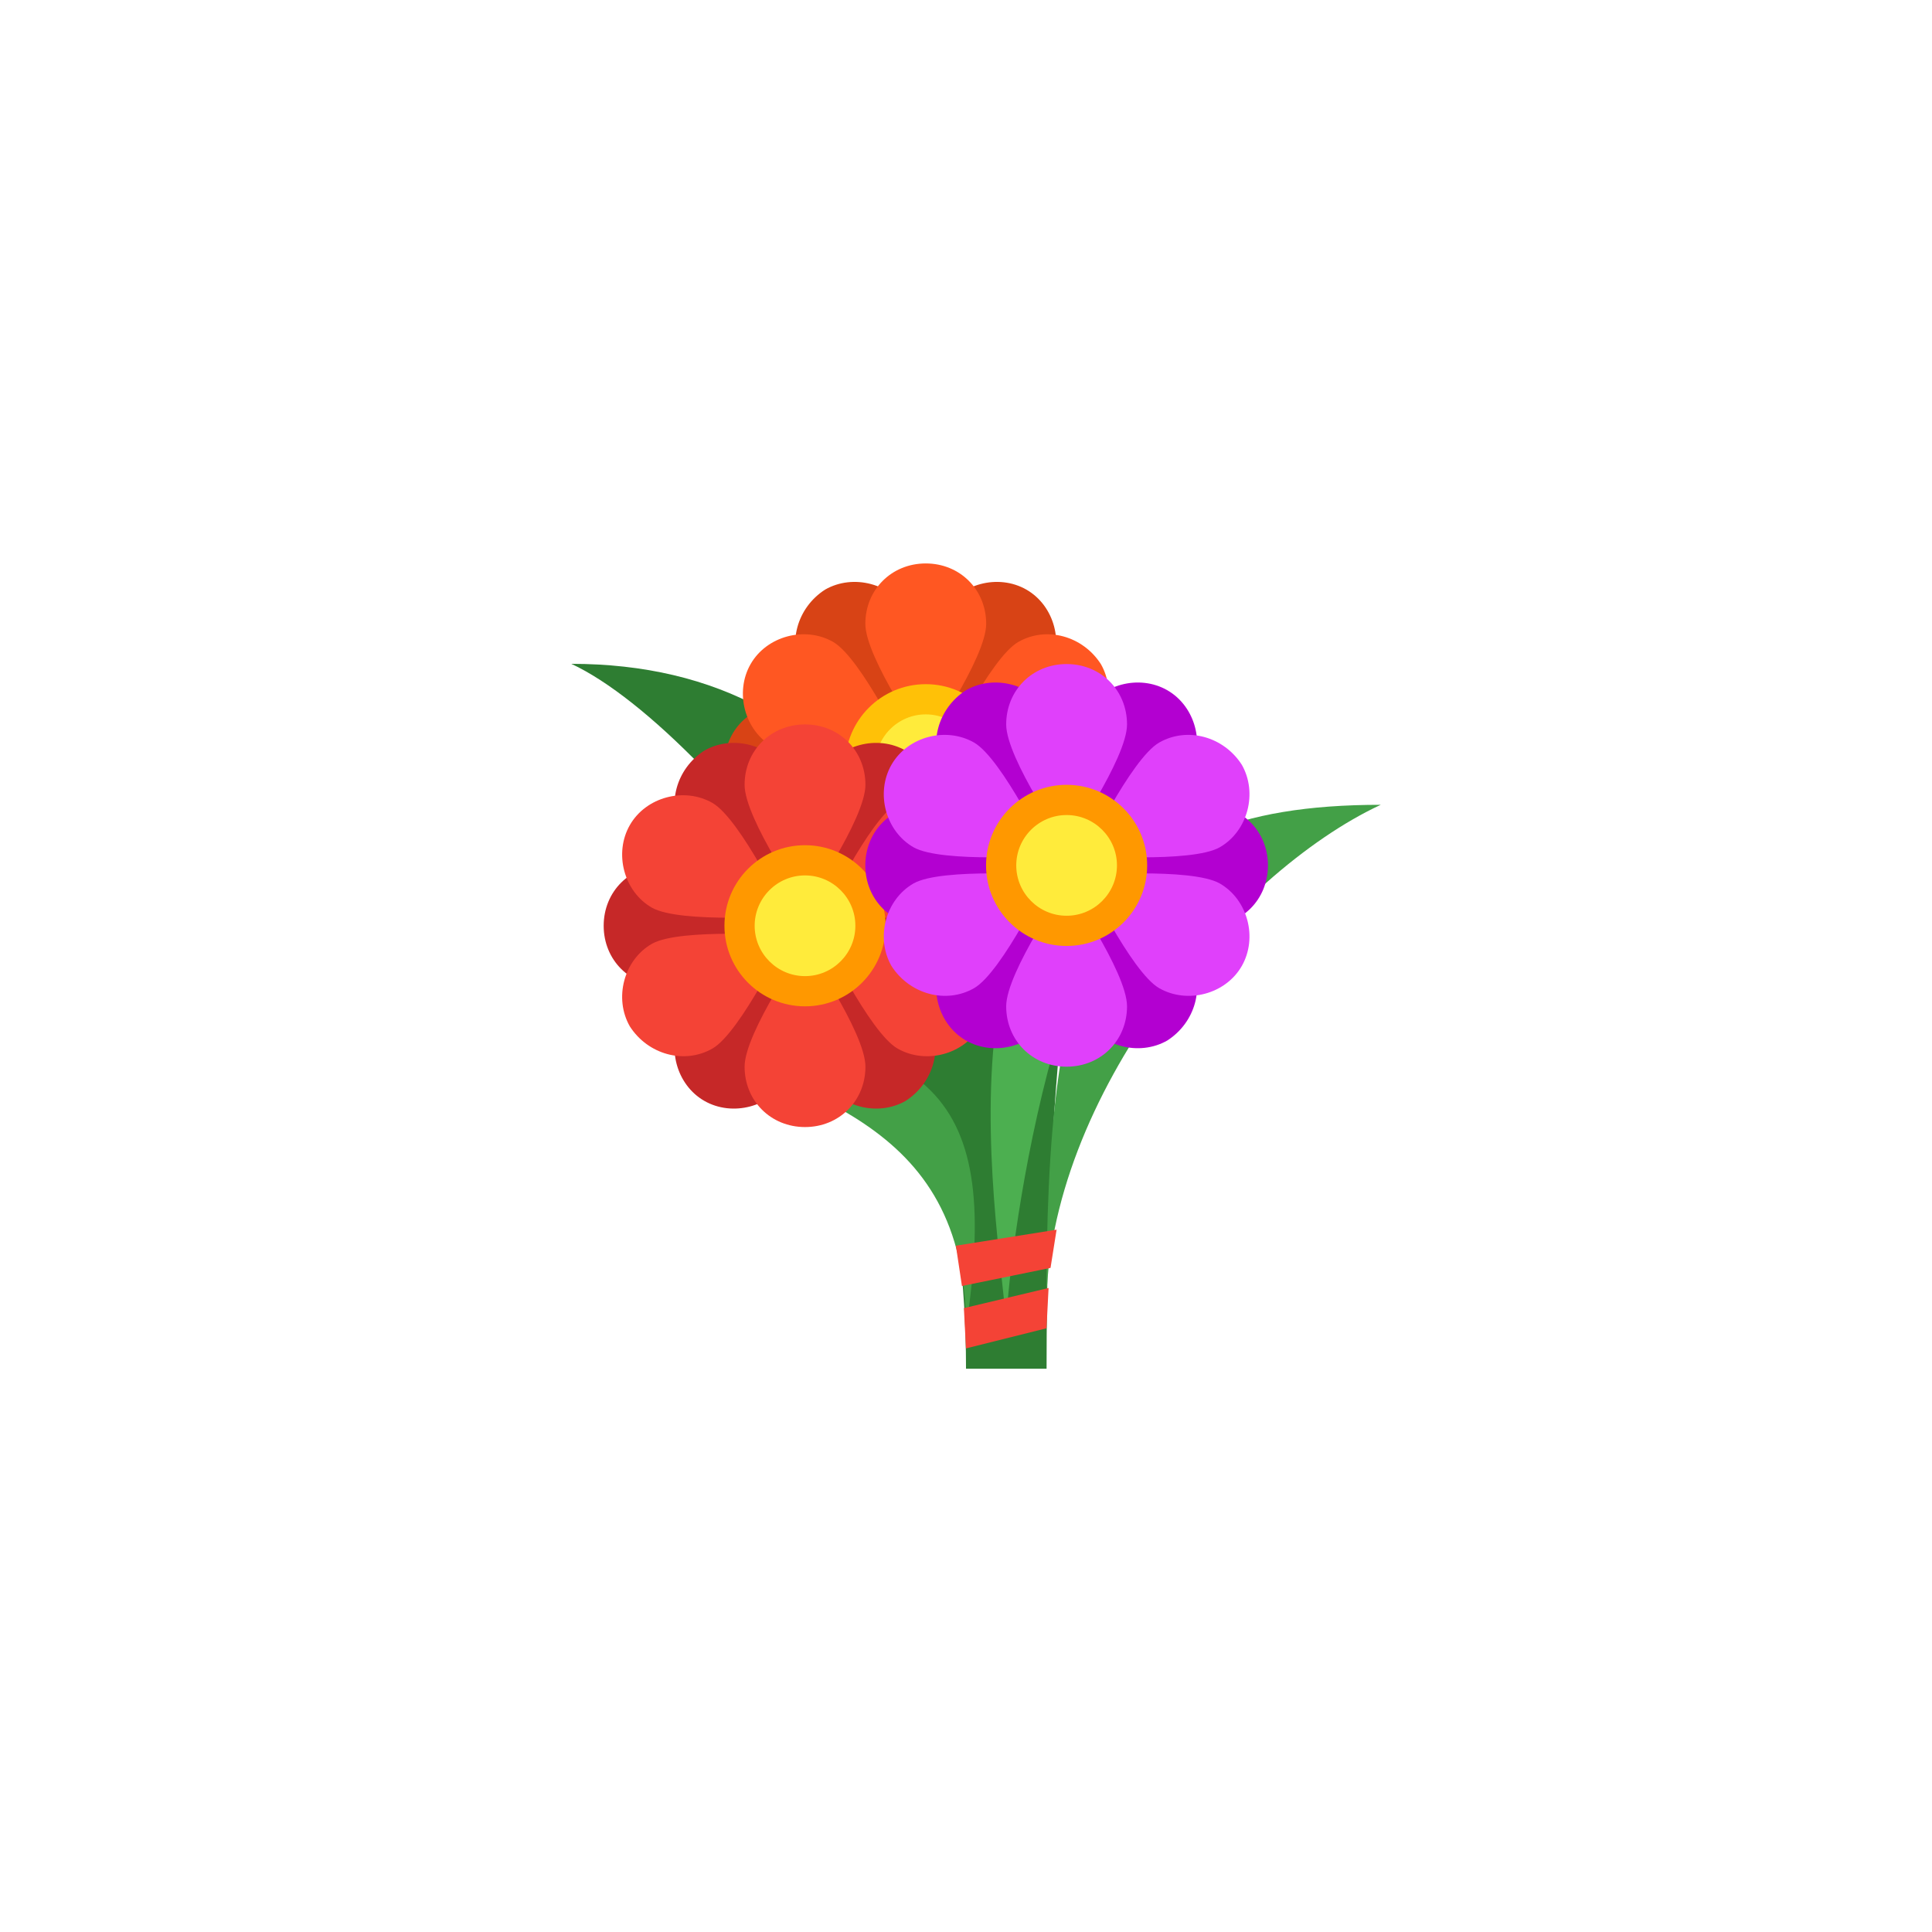 <?xml version="1.0" encoding="UTF-8" standalone="no" ?>
<!DOCTYPE svg PUBLIC "-//W3C//DTD SVG 1.1//EN" "http://www.w3.org/Graphics/SVG/1.1/DTD/svg11.dtd">
<svg xmlns="http://www.w3.org/2000/svg" xmlns:xlink="http://www.w3.org/1999/xlink" version="1.1" width="400" height="400" viewBox="0 0 400 400" xml:space="preserve">
<desc>Created with Fabric.js 3.6.2</desc>
<defs>
</defs>
<g transform="matrix(4.17 0 0 4.17 163.33 208.33)" id="surface1"  >
<path style="stroke: none; stroke-width: 1; stroke-dasharray: none; stroke-linecap: butt; stroke-dashoffset: 0; stroke-linejoin: miter; stroke-miterlimit: 4; fill: rgb(46,125,50); fill-rule: nonzero; opacity: 1;"  transform=" translate(-15.2, -26)" d="M 26 43 C 26 31.199 11.699 12.398 4.398 9 C 18.801 9 26 21 26 43 Z" stroke-linecap="round" />
</g>
<g transform="matrix(4.17 0 0 4.17 194.79 220.21)" id="surface1"  >
<path style="stroke: none; stroke-width: 1; stroke-dasharray: none; stroke-linecap: butt; stroke-dashoffset: 0; stroke-linejoin: miter; stroke-miterlimit: 4; fill: rgb(46,125,50); fill-rule: nonzero; opacity: 1;"  transform=" translate(-22.75, -28.85)" d="M 28 18.801 C 27.898 19.102 26.898 24 26.301 33.801 C 25.199 21.898 22.898 13.801 22.898 13.699 L 21 14.301 C 21 14.398 23.301 22.5 24.398 34.398 C 21.801 25 16.898 21.398 16.602 21.301 L 15.5 22.898 C 15.5 22.898 24 26.102 24 44 L 28 44 C 28 25.602 30 19.301 30 19.199 Z" stroke-linecap="round" />
</g>
<g transform="matrix(4.17 0 0 4.17 177.33 137.54)" id="surface1"  >
<path style="stroke: none; stroke-width: 1; stroke-dasharray: none; stroke-linecap: butt; stroke-dashoffset: 0; stroke-linejoin: miter; stroke-miterlimit: 4; fill: rgb(216,67,21); fill-rule: nonzero; opacity: 1;"  transform=" translate(-18.56, -9.01)" d="M 17 5.301 C 18.398 4.5 20.301 5 21.102 6.398 C 21.898 7.801 21.5 13.102 21.5 13.102 C 21.5 13.102 16.699 10.801 15.898 9.398 C 15.102 8 15.602 6.199 17 5.301 Z" stroke-linecap="round" />
</g>
<g transform="matrix(4.17 0 0 4.17 206 179.13)" id="surface1"  >
<path style="stroke: none; stroke-width: 1; stroke-dasharray: none; stroke-linecap: butt; stroke-dashoffset: 0; stroke-linejoin: miter; stroke-miterlimit: 4; fill: rgb(216,67,21); fill-rule: nonzero; opacity: 1;"  transform=" translate(-25.44, -18.99)" d="M 27 22.699 C 25.602 23.5 23.699 23 22.898 21.602 C 22.102 20.199 22.5 14.898 22.5 14.898 C 22.5 14.898 27.301 17.199 28.102 18.602 C 28.898 20 28.398 21.801 27 22.699 Z" stroke-linecap="round" />
</g>
<g transform="matrix(4.17 0 0 4.17 168.75 158.33)" id="surface1"  >
<path style="stroke: none; stroke-width: 1; stroke-dasharray: none; stroke-linecap: butt; stroke-dashoffset: 0; stroke-linejoin: miter; stroke-miterlimit: 4; fill: rgb(216,67,21); fill-rule: nonzero; opacity: 1;"  transform=" translate(-16.5, -14)" d="M 12 14 C 12 12.301 13.301 11 15 11 C 16.699 11 21 14 21 14 C 21 14 16.699 17 15 17 C 13.301 17 12 15.699 12 14 Z" stroke-linecap="round" />
</g>
<g transform="matrix(4.17 0 0 4.17 214.58 158.33)" id="surface1"  >
<path style="stroke: none; stroke-width: 1; stroke-dasharray: none; stroke-linecap: butt; stroke-dashoffset: 0; stroke-linejoin: miter; stroke-miterlimit: 4; fill: rgb(216,67,21); fill-rule: nonzero; opacity: 1;"  transform=" translate(-27.5, -14)" d="M 32 14 C 32 15.699 30.699 17 29 17 C 27.301 17 23 14 23 14 C 23 14 27.301 11 29 11 C 30.699 11 32 12.301 32 14 Z" stroke-linecap="round" />
</g>
<g transform="matrix(4.17 0 0 4.17 177.33 179.13)" id="surface1"  >
<path style="stroke: none; stroke-width: 1; stroke-dasharray: none; stroke-linecap: butt; stroke-dashoffset: 0; stroke-linejoin: miter; stroke-miterlimit: 4; fill: rgb(216,67,21); fill-rule: nonzero; opacity: 1;"  transform=" translate(-18.56, -18.99)" d="M 17 22.699 C 15.602 21.898 15.102 20 15.898 18.602 C 16.699 17.199 21.5 14.898 21.5 14.898 C 21.5 14.898 21.898 20.199 21.102 21.602 C 20.301 23 18.398 23.5 17 22.699 Z" stroke-linecap="round" />
</g>
<g transform="matrix(4.17 0 0 4.17 206 137.54)" id="surface1"  >
<path style="stroke: none; stroke-width: 1; stroke-dasharray: none; stroke-linecap: butt; stroke-dashoffset: 0; stroke-linejoin: miter; stroke-miterlimit: 4; fill: rgb(216,67,21); fill-rule: nonzero; opacity: 1;"  transform=" translate(-25.44, -9.01)" d="M 27 5.301 C 28.398 6.102 28.898 8 28.102 9.398 C 27.301 10.801 22.5 13.102 22.5 13.102 C 22.5 13.102 22.102 7.801 22.898 6.398 C 23.699 5 25.602 4.5 27 5.301 Z" stroke-linecap="round" />
</g>
<g transform="matrix(4.17 0 0 4.17 191.67 135.42)" id="surface1"  >
<path style="stroke: none; stroke-width: 1; stroke-dasharray: none; stroke-linecap: butt; stroke-dashoffset: 0; stroke-linejoin: miter; stroke-miterlimit: 4; fill: rgb(255,87,34); fill-rule: nonzero; opacity: 1;"  transform=" translate(-22, -8.5)" d="M 22 4 C 23.699 4 25 5.301 25 7 C 25 8.699 22 13 22 13 C 22 13 19 8.699 19 7 C 19 5.301 20.301 4 22 4 Z" stroke-linecap="round" />
</g>
<g transform="matrix(4.17 0 0 4.17 191.67 181.25)" id="surface1"  >
<path style="stroke: none; stroke-width: 1; stroke-dasharray: none; stroke-linecap: butt; stroke-dashoffset: 0; stroke-linejoin: miter; stroke-miterlimit: 4; fill: rgb(255,87,34); fill-rule: nonzero; opacity: 1;"  transform=" translate(-22, -19.5)" d="M 22 24 C 20.301 24 19 22.699 19 21 C 19 19.301 22 15 22 15 C 22 15 25 19.301 25 21 C 25 22.699 23.699 24 22 24 Z" stroke-linecap="round" />
</g>
<g transform="matrix(4.17 0 0 4.17 170.87 144)" id="surface1"  >
<path style="stroke: none; stroke-width: 1; stroke-dasharray: none; stroke-linecap: butt; stroke-dashoffset: 0; stroke-linejoin: miter; stroke-miterlimit: 4; fill: rgb(255,87,34); fill-rule: nonzero; opacity: 1;"  transform=" translate(-17.01, -10.56)" d="M 13.301 9 C 14.102 7.602 16 7.102 17.398 7.898 C 18.801 8.699 21.102 13.5 21.102 13.5 C 21.102 13.5 15.801 13.898 14.398 13.102 C 13 12.301 12.5 10.398 13.301 9 Z" stroke-linecap="round" />
</g>
<g transform="matrix(4.17 0 0 4.17 212.46 172.67)" id="surface1"  >
<path style="stroke: none; stroke-width: 1; stroke-dasharray: none; stroke-linecap: butt; stroke-dashoffset: 0; stroke-linejoin: miter; stroke-miterlimit: 4; fill: rgb(255,87,34); fill-rule: nonzero; opacity: 1;"  transform=" translate(-26.99, -17.44)" d="M 30.699 19 C 29.898 20.398 28 20.898 26.602 20.102 C 25.199 19.301 22.898 14.5 22.898 14.5 C 22.898 14.5 28.199 14.102 29.602 14.898 C 31 15.699 31.5 17.602 30.699 19 Z" stroke-linecap="round" />
</g>
<g transform="matrix(4.17 0 0 4.17 170.87 172.67)" id="surface1"  >
<path style="stroke: none; stroke-width: 1; stroke-dasharray: none; stroke-linecap: butt; stroke-dashoffset: 0; stroke-linejoin: miter; stroke-miterlimit: 4; fill: rgb(255,87,34); fill-rule: nonzero; opacity: 1;"  transform=" translate(-17.01, -17.44)" d="M 13.301 19 C 12.5 17.602 13 15.699 14.398 14.898 C 15.801 14.102 21.102 14.5 21.102 14.5 C 21.102 14.5 18.801 19.301 17.398 20.102 C 16 20.898 14.199 20.398 13.301 19 Z" stroke-linecap="round" />
</g>
<g transform="matrix(4.17 0 0 4.17 212.46 144)" id="surface1"  >
<path style="stroke: none; stroke-width: 1; stroke-dasharray: none; stroke-linecap: butt; stroke-dashoffset: 0; stroke-linejoin: miter; stroke-miterlimit: 4; fill: rgb(255,87,34); fill-rule: nonzero; opacity: 1;"  transform=" translate(-26.99, -10.56)" d="M 30.699 9 C 31.5 10.398 31 12.301 29.602 13.102 C 28.199 13.898 22.898 13.5 22.898 13.5 C 22.898 13.5 25.199 8.699 26.602 7.898 C 28 7.102 29.801 7.602 30.699 9 Z" stroke-linecap="round" />
</g>
<g transform="matrix(4.17 0 0 4.17 191.67 158.33)" id="surface1"  >
<path style="stroke: none; stroke-width: 1; stroke-dasharray: none; stroke-linecap: butt; stroke-dashoffset: 0; stroke-linejoin: miter; stroke-miterlimit: 4; fill: rgb(255,193,7); fill-rule: nonzero; opacity: 1;"  transform=" translate(-22, -14)" d="M 26 14 C 26 16.211 24.211 18 22 18 C 19.789 18 18 16.211 18 14 C 18 11.789 19.789 10 22 10 C 24.211 10 26 11.789 26 14 Z" stroke-linecap="round" />
</g>
<g transform="matrix(4.17 0 0 4.17 191.67 158.33)" id="surface1"  >
<path style="stroke: none; stroke-width: 1; stroke-dasharray: none; stroke-linecap: butt; stroke-dashoffset: 0; stroke-linejoin: miter; stroke-miterlimit: 4; fill: rgb(255,235,59); fill-rule: nonzero; opacity: 1;"  transform=" translate(-22, -14)" d="M 24.5 14 C 24.5 15.379 23.379 16.5 22 16.5 C 20.621 16.5 19.5 15.379 19.5 14 C 19.5 12.621 20.621 11.5 22 11.5 C 23.379 11.5 24.5 12.621 24.5 14 Z" stroke-linecap="round" />
</g>
<g transform="matrix(4.17 0 0 4.17 251.25 218.75)" id="surface1"  >
<path style="stroke: none; stroke-width: 1; stroke-dasharray: none; stroke-linecap: butt; stroke-dashoffset: 0; stroke-linejoin: miter; stroke-miterlimit: 4; fill: rgb(67,160,71); fill-rule: nonzero; opacity: 1;"  transform=" translate(-36.3, -28.5)" d="M 44.602 16 C 37.301 19.398 28 30.5 28 41 C 28 23.5 30.199 16 44.602 16 Z" stroke-linecap="round" />
</g>
<g transform="matrix(4.17 0 0 4.17 226.74 220.83)" id="surface1"  >
<path style="stroke: none; stroke-width: 1; stroke-dasharray: none; stroke-linecap: butt; stroke-dashoffset: 0; stroke-linejoin: miter; stroke-miterlimit: 4; fill: rgb(76,175,80); fill-rule: nonzero; opacity: 1;"  transform=" translate(-30.42, -29)" d="M 35.602 16 C 28.301 19.398 26 39.301 26 42 C 26 38.602 21.199 16 35.602 16 Z" stroke-linecap="round" />
</g>
<g transform="matrix(4.17 0 0 4.17 168.4 243.75)" id="surface1"  >
<path style="stroke: none; stroke-width: 1; stroke-dasharray: none; stroke-linecap: butt; stroke-dashoffset: 0; stroke-linejoin: miter; stroke-miterlimit: 4; fill: rgb(67,160,71); fill-rule: nonzero; opacity: 1;"  transform=" translate(-16.42, -34.5)" d="M 24 42 C 24 31.5 15.699 30.398 8.398 27 C 22.801 27 25.699 30.5 24 42 Z" stroke-linecap="round" />
</g>
<g transform="matrix(4.17 0 0 4.17 152.33 170.87)" id="surface1"  >
<path style="stroke: none; stroke-width: 1; stroke-dasharray: none; stroke-linecap: butt; stroke-dashoffset: 0; stroke-linejoin: miter; stroke-miterlimit: 4; fill: rgb(198,40,40); fill-rule: nonzero; opacity: 1;"  transform=" translate(-12.56, -17.01)" d="M 11 13.301 C 12.398 12.5 14.301 13 15.102 14.398 C 15.898 15.801 15.5 21.102 15.5 21.102 C 15.5 21.102 10.699 18.801 9.898 17.398 C 9.102 16 9.602 14.199 11 13.301 Z" stroke-linecap="round" />
</g>
<g transform="matrix(4.17 0 0 4.17 181 212.46)" id="surface1"  >
<path style="stroke: none; stroke-width: 1; stroke-dasharray: none; stroke-linecap: butt; stroke-dashoffset: 0; stroke-linejoin: miter; stroke-miterlimit: 4; fill: rgb(198,40,40); fill-rule: nonzero; opacity: 1;"  transform=" translate(-19.44, -26.99)" d="M 21 30.699 C 19.602 31.5 17.699 31 16.898 29.602 C 16.102 28.199 16.5 22.898 16.5 22.898 C 16.5 22.898 21.301 25.199 22.102 26.602 C 22.898 28 22.398 29.801 21 30.699 Z" stroke-linecap="round" />
</g>
<g transform="matrix(4.17 0 0 4.17 143.75 191.67)" id="surface1"  >
<path style="stroke: none; stroke-width: 1; stroke-dasharray: none; stroke-linecap: butt; stroke-dashoffset: 0; stroke-linejoin: miter; stroke-miterlimit: 4; fill: rgb(198,40,40); fill-rule: nonzero; opacity: 1;"  transform=" translate(-10.5, -22)" d="M 6 22 C 6 20.301 7.301 19 9 19 C 10.699 19 15 22 15 22 C 15 22 10.699 25 9 25 C 7.301 25 6 23.699 6 22 Z" stroke-linecap="round" />
</g>
<g transform="matrix(4.17 0 0 4.17 189.58 191.67)" id="surface1"  >
<path style="stroke: none; stroke-width: 1; stroke-dasharray: none; stroke-linecap: butt; stroke-dashoffset: 0; stroke-linejoin: miter; stroke-miterlimit: 4; fill: rgb(198,40,40); fill-rule: nonzero; opacity: 1;"  transform=" translate(-21.5, -22)" d="M 26 22 C 26 23.699 24.699 25 23 25 C 21.301 25 17 22 17 22 C 17 22 21.301 19 23 19 C 24.699 19 26 20.301 26 22 Z" stroke-linecap="round" />
</g>
<g transform="matrix(4.17 0 0 4.17 152.33 212.46)" id="surface1"  >
<path style="stroke: none; stroke-width: 1; stroke-dasharray: none; stroke-linecap: butt; stroke-dashoffset: 0; stroke-linejoin: miter; stroke-miterlimit: 4; fill: rgb(198,40,40); fill-rule: nonzero; opacity: 1;"  transform=" translate(-12.56, -26.99)" d="M 11 30.699 C 9.602 29.898 9.102 28 9.898 26.602 C 10.699 25.199 15.5 22.898 15.5 22.898 C 15.5 22.898 15.898 28.199 15.102 29.602 C 14.301 31 12.398 31.5 11 30.699 Z" stroke-linecap="round" />
</g>
<g transform="matrix(4.17 0 0 4.17 181 170.87)" id="surface1"  >
<path style="stroke: none; stroke-width: 1; stroke-dasharray: none; stroke-linecap: butt; stroke-dashoffset: 0; stroke-linejoin: miter; stroke-miterlimit: 4; fill: rgb(198,40,40); fill-rule: nonzero; opacity: 1;"  transform=" translate(-19.44, -17.01)" d="M 21 13.301 C 22.398 14.102 22.898 16 22.102 17.398 C 21.301 18.801 16.5 21.102 16.5 21.102 C 16.5 21.102 16.102 15.801 16.898 14.398 C 17.699 13 19.602 12.5 21 13.301 Z" stroke-linecap="round" />
</g>
<g transform="matrix(4.17 0 0 4.17 166.67 168.75)" id="surface1"  >
<path style="stroke: none; stroke-width: 1; stroke-dasharray: none; stroke-linecap: butt; stroke-dashoffset: 0; stroke-linejoin: miter; stroke-miterlimit: 4; fill: rgb(244,67,54); fill-rule: nonzero; opacity: 1;"  transform=" translate(-16, -16.5)" d="M 16 12 C 17.699 12 19 13.301 19 15 C 19 16.699 16 21 16 21 C 16 21 13 16.699 13 15 C 13 13.301 14.301 12 16 12 Z" stroke-linecap="round" />
</g>
<g transform="matrix(4.17 0 0 4.17 166.67 214.58)" id="surface1"  >
<path style="stroke: none; stroke-width: 1; stroke-dasharray: none; stroke-linecap: butt; stroke-dashoffset: 0; stroke-linejoin: miter; stroke-miterlimit: 4; fill: rgb(244,67,54); fill-rule: nonzero; opacity: 1;"  transform=" translate(-16, -27.5)" d="M 16 32 C 14.301 32 13 30.699 13 29 C 13 27.301 16 23 16 23 C 16 23 19 27.301 19 29 C 19 30.699 17.699 32 16 32 Z" stroke-linecap="round" />
</g>
<g transform="matrix(4.17 0 0 4.17 145.87 177.33)" id="surface1"  >
<path style="stroke: none; stroke-width: 1; stroke-dasharray: none; stroke-linecap: butt; stroke-dashoffset: 0; stroke-linejoin: miter; stroke-miterlimit: 4; fill: rgb(244,67,54); fill-rule: nonzero; opacity: 1;"  transform=" translate(-11.01, -18.56)" d="M 7.301 17 C 8.102 15.602 10 15.102 11.398 15.898 C 12.801 16.699 15.102 21.5 15.102 21.5 C 15.102 21.5 9.801 21.898 8.398 21.102 C 7 20.301 6.5 18.398 7.301 17 Z" stroke-linecap="round" />
</g>
<g transform="matrix(4.17 0 0 4.17 187.46 206)" id="surface1"  >
<path style="stroke: none; stroke-width: 1; stroke-dasharray: none; stroke-linecap: butt; stroke-dashoffset: 0; stroke-linejoin: miter; stroke-miterlimit: 4; fill: rgb(244,67,54); fill-rule: nonzero; opacity: 1;"  transform=" translate(-20.99, -25.44)" d="M 24.699 27 C 23.898 28.398 22 28.898 20.602 28.102 C 19.199 27.301 16.898 22.5 16.898 22.5 C 16.898 22.5 22.199 22.102 23.602 22.898 C 25 23.699 25.5 25.602 24.699 27 Z" stroke-linecap="round" />
</g>
<g transform="matrix(4.17 0 0 4.17 145.87 206)" id="surface1"  >
<path style="stroke: none; stroke-width: 1; stroke-dasharray: none; stroke-linecap: butt; stroke-dashoffset: 0; stroke-linejoin: miter; stroke-miterlimit: 4; fill: rgb(244,67,54); fill-rule: nonzero; opacity: 1;"  transform=" translate(-11.01, -25.44)" d="M 7.301 27 C 6.5 25.602 7 23.699 8.398 22.898 C 9.801 22.102 15.102 22.5 15.102 22.5 C 15.102 22.5 12.801 27.301 11.398 28.102 C 10 28.898 8.199 28.398 7.301 27 Z" stroke-linecap="round" />
</g>
<g transform="matrix(4.17 0 0 4.17 187.46 177.33)" id="surface1"  >
<path style="stroke: none; stroke-width: 1; stroke-dasharray: none; stroke-linecap: butt; stroke-dashoffset: 0; stroke-linejoin: miter; stroke-miterlimit: 4; fill: rgb(244,67,54); fill-rule: nonzero; opacity: 1;"  transform=" translate(-20.99, -18.56)" d="M 24.699 17 C 25.5 18.398 25 20.301 23.602 21.102 C 22.199 21.898 16.898 21.5 16.898 21.5 C 16.898 21.5 19.199 16.699 20.602 15.898 C 22 15.102 23.801 15.602 24.699 17 Z" stroke-linecap="round" />
</g>
<g transform="matrix(4.17 0 0 4.17 166.67 191.67)" id="surface1"  >
<path style="stroke: none; stroke-width: 1; stroke-dasharray: none; stroke-linecap: butt; stroke-dashoffset: 0; stroke-linejoin: miter; stroke-miterlimit: 4; fill: rgb(255,152,0); fill-rule: nonzero; opacity: 1;"  transform=" translate(-16, -22)" d="M 20 22 C 20 24.211 18.211 26 16 26 C 13.789 26 12 24.211 12 22 C 12 19.789 13.789 18 16 18 C 18.211 18 20 19.789 20 22 Z" stroke-linecap="round" />
</g>
<g transform="matrix(4.17 0 0 4.17 166.67 191.67)" id="surface1"  >
<path style="stroke: none; stroke-width: 1; stroke-dasharray: none; stroke-linecap: butt; stroke-dashoffset: 0; stroke-linejoin: miter; stroke-miterlimit: 4; fill: rgb(255,235,59); fill-rule: nonzero; opacity: 1;"  transform=" translate(-16, -22)" d="M 18.5 22 C 18.5 23.379 17.379 24.5 16 24.5 C 14.621 24.5 13.5 23.379 13.5 22 C 13.5 20.621 14.621 19.5 16 19.5 C 17.379 19.5 18.5 20.621 18.5 22 Z" stroke-linecap="round" />
</g>
<g transform="matrix(4.17 0 0 4.17 206.5 158.37)" id="surface1"  >
<path style="stroke: none; stroke-width: 1; stroke-dasharray: none; stroke-linecap: butt; stroke-dashoffset: 0; stroke-linejoin: miter; stroke-miterlimit: 4; fill: rgb(179,0,209); fill-rule: nonzero; opacity: 1;"  transform=" translate(-25.56, -14.01)" d="M 24 10.301 C 25.398 9.5 27.301 10 28.102 11.398 C 28.898 12.801 28.5 18.102 28.5 18.102 C 28.5 18.102 23.699 15.801 22.898 14.398 C 22.102 13 22.602 11.199 24 10.301 Z" stroke-linecap="round" />
</g>
<g transform="matrix(4.17 0 0 4.17 235.17 199.96)" id="surface1"  >
<path style="stroke: none; stroke-width: 1; stroke-dasharray: none; stroke-linecap: butt; stroke-dashoffset: 0; stroke-linejoin: miter; stroke-miterlimit: 4; fill: rgb(179,0,209); fill-rule: nonzero; opacity: 1;"  transform=" translate(-32.44, -23.99)" d="M 34 27.699 C 32.602 28.5 30.699 28 29.898 26.602 C 29.102 25.199 29.5 19.898 29.5 19.898 C 29.5 19.898 34.301 22.199 35.102 23.602 C 35.898 25 35.398 26.801 34 27.699 Z" stroke-linecap="round" />
</g>
<g transform="matrix(4.17 0 0 4.17 197.92 179.17)" id="surface1"  >
<path style="stroke: none; stroke-width: 1; stroke-dasharray: none; stroke-linecap: butt; stroke-dashoffset: 0; stroke-linejoin: miter; stroke-miterlimit: 4; fill: rgb(179,0,209); fill-rule: nonzero; opacity: 1;"  transform=" translate(-23.5, -19)" d="M 19 19 C 19 17.301 20.301 16 22 16 C 23.699 16 28 19 28 19 C 28 19 23.699 22 22 22 C 20.301 22 19 20.699 19 19 Z" stroke-linecap="round" />
</g>
<g transform="matrix(4.17 0 0 4.17 243.75 179.17)" id="surface1"  >
<path style="stroke: none; stroke-width: 1; stroke-dasharray: none; stroke-linecap: butt; stroke-dashoffset: 0; stroke-linejoin: miter; stroke-miterlimit: 4; fill: rgb(179,0,209); fill-rule: nonzero; opacity: 1;"  transform=" translate(-34.5, -19)" d="M 39 19 C 39 20.699 37.699 22 36 22 C 34.301 22 30 19 30 19 C 30 19 34.301 16 36 16 C 37.699 16 39 17.301 39 19 Z" stroke-linecap="round" />
</g>
<g transform="matrix(4.17 0 0 4.17 206.5 199.96)" id="surface1"  >
<path style="stroke: none; stroke-width: 1; stroke-dasharray: none; stroke-linecap: butt; stroke-dashoffset: 0; stroke-linejoin: miter; stroke-miterlimit: 4; fill: rgb(179,0,209); fill-rule: nonzero; opacity: 1;"  transform=" translate(-25.56, -23.99)" d="M 24 27.699 C 22.602 26.898 22.102 25 22.898 23.602 C 23.699 22.199 28.5 19.898 28.5 19.898 C 28.5 19.898 28.898 25.199 28.102 26.602 C 27.301 28 25.398 28.5 24 27.699 Z" stroke-linecap="round" />
</g>
<g transform="matrix(4.17 0 0 4.17 235.17 158.37)" id="surface1"  >
<path style="stroke: none; stroke-width: 1; stroke-dasharray: none; stroke-linecap: butt; stroke-dashoffset: 0; stroke-linejoin: miter; stroke-miterlimit: 4; fill: rgb(179,0,209); fill-rule: nonzero; opacity: 1;"  transform=" translate(-32.44, -14.01)" d="M 34 10.301 C 35.398 11.102 35.898 13 35.102 14.398 C 34.301 15.801 29.5 18.102 29.5 18.102 C 29.5 18.102 29.102 12.801 29.898 11.398 C 30.699 10 32.602 9.5 34 10.301 Z" stroke-linecap="round" />
</g>
<g transform="matrix(4.17 0 0 4.17 220.83 156.25)" id="surface1"  >
<path style="stroke: none; stroke-width: 1; stroke-dasharray: none; stroke-linecap: butt; stroke-dashoffset: 0; stroke-linejoin: miter; stroke-miterlimit: 4; fill: rgb(224,64,251); fill-rule: nonzero; opacity: 1;"  transform=" translate(-29, -13.5)" d="M 29 9 C 30.699 9 32 10.301 32 12 C 32 13.699 29 18 29 18 C 29 18 26 13.699 26 12 C 26 10.301 27.301 9 29 9 Z" stroke-linecap="round" />
</g>
<g transform="matrix(4.17 0 0 4.17 220.83 202.08)" id="surface1"  >
<path style="stroke: none; stroke-width: 1; stroke-dasharray: none; stroke-linecap: butt; stroke-dashoffset: 0; stroke-linejoin: miter; stroke-miterlimit: 4; fill: rgb(224,64,251); fill-rule: nonzero; opacity: 1;"  transform=" translate(-29, -24.5)" d="M 29 29 C 27.301 29 26 27.699 26 26 C 26 24.301 29 20 29 20 C 29 20 32 24.301 32 26 C 32 27.699 30.699 29 29 29 Z" stroke-linecap="round" />
</g>
<g transform="matrix(4.17 0 0 4.17 200.04 164.83)" id="surface1"  >
<path style="stroke: none; stroke-width: 1; stroke-dasharray: none; stroke-linecap: butt; stroke-dashoffset: 0; stroke-linejoin: miter; stroke-miterlimit: 4; fill: rgb(224,64,251); fill-rule: nonzero; opacity: 1;"  transform=" translate(-24.01, -15.56)" d="M 20.301 14 C 21.102 12.602 23 12.102 24.398 12.898 C 25.801 13.699 28.102 18.5 28.102 18.5 C 28.102 18.5 22.801 18.898 21.398 18.102 C 20 17.301 19.5 15.398 20.301 14 Z" stroke-linecap="round" />
</g>
<g transform="matrix(4.17 0 0 4.17 241.63 193.5)" id="surface1"  >
<path style="stroke: none; stroke-width: 1; stroke-dasharray: none; stroke-linecap: butt; stroke-dashoffset: 0; stroke-linejoin: miter; stroke-miterlimit: 4; fill: rgb(224,64,251); fill-rule: nonzero; opacity: 1;"  transform=" translate(-33.99, -22.44)" d="M 37.699 24 C 36.898 25.398 35 25.898 33.602 25.102 C 32.199 24.301 29.898 19.5 29.898 19.5 C 29.898 19.5 35.199 19.102 36.602 19.898 C 38 20.699 38.5 22.602 37.699 24 Z" stroke-linecap="round" />
</g>
<g transform="matrix(4.17 0 0 4.17 200.04 193.5)" id="surface1"  >
<path style="stroke: none; stroke-width: 1; stroke-dasharray: none; stroke-linecap: butt; stroke-dashoffset: 0; stroke-linejoin: miter; stroke-miterlimit: 4; fill: rgb(224,64,251); fill-rule: nonzero; opacity: 1;"  transform=" translate(-24.01, -22.44)" d="M 20.301 24 C 19.5 22.602 20 20.699 21.398 19.898 C 22.801 19.102 28.102 19.5 28.102 19.5 C 28.102 19.5 25.801 24.301 24.398 25.102 C 23 25.898 21.199 25.398 20.301 24 Z" stroke-linecap="round" />
</g>
<g transform="matrix(4.17 0 0 4.17 241.63 164.83)" id="surface1"  >
<path style="stroke: none; stroke-width: 1; stroke-dasharray: none; stroke-linecap: butt; stroke-dashoffset: 0; stroke-linejoin: miter; stroke-miterlimit: 4; fill: rgb(224,64,251); fill-rule: nonzero; opacity: 1;"  transform=" translate(-33.99, -15.56)" d="M 37.699 14 C 38.5 15.398 38 17.301 36.602 18.102 C 35.199 18.898 29.898 18.5 29.898 18.5 C 29.898 18.5 32.199 13.699 33.602 12.898 C 35 12.102 36.801 12.602 37.699 14 Z" stroke-linecap="round" />
</g>
<g transform="matrix(4.17 0 0 4.17 220.83 179.17)" id="surface1"  >
<path style="stroke: none; stroke-width: 1; stroke-dasharray: none; stroke-linecap: butt; stroke-dashoffset: 0; stroke-linejoin: miter; stroke-miterlimit: 4; fill: rgb(255,152,0); fill-rule: nonzero; opacity: 1;"  transform=" translate(-29, -19)" d="M 33 19 C 33 21.211 31.211 23 29 23 C 26.789 23 25 21.211 25 19 C 25 16.789 26.789 15 29 15 C 31.211 15 33 16.789 33 19 Z" stroke-linecap="round" />
</g>
<g transform="matrix(4.17 0 0 4.17 220.83 179.17)" id="surface1"  >
<path style="stroke: none; stroke-width: 1; stroke-dasharray: none; stroke-linecap: butt; stroke-dashoffset: 0; stroke-linejoin: miter; stroke-miterlimit: 4; fill: rgb(255,235,59); fill-rule: nonzero; opacity: 1;"  transform=" translate(-29, -19)" d="M 31.5 19 C 31.5 20.379 30.379 21.5 29 21.5 C 27.621 21.5 26.5 20.379 26.5 19 C 26.5 17.621 27.621 16.5 29 16.5 C 30.379 16.5 31.5 17.621 31.5 19 Z" stroke-linecap="round" />
</g>
<g transform="matrix(4.17 0 0 4.17 208.33 260.42)" id="surface1"  >
<path style="stroke: none; stroke-width: 1; stroke-dasharray: none; stroke-linecap: butt; stroke-dashoffset: 0; stroke-linejoin: miter; stroke-miterlimit: 4; fill: rgb(244,67,54); fill-rule: nonzero; opacity: 1;"  transform=" translate(-26, -38.5)" d="M 28.199 39 L 23.801 39.898 L 23.5 37.898 L 28.5 37.102 Z" stroke-linecap="round" />
</g>
<g transform="matrix(4.17 0 0 4.17 208.33 272.92)" id="surface1"  >
<path style="stroke: none; stroke-width: 1; stroke-dasharray: none; stroke-linecap: butt; stroke-dashoffset: 0; stroke-linejoin: miter; stroke-miterlimit: 4; fill: rgb(244,67,54); fill-rule: nonzero; opacity: 1;"  transform=" translate(-26, -41.5)" d="M 28 42 L 24 43 L 23.898 41 L 28.102 40 Z" stroke-linecap="round" />
</g>
</svg>